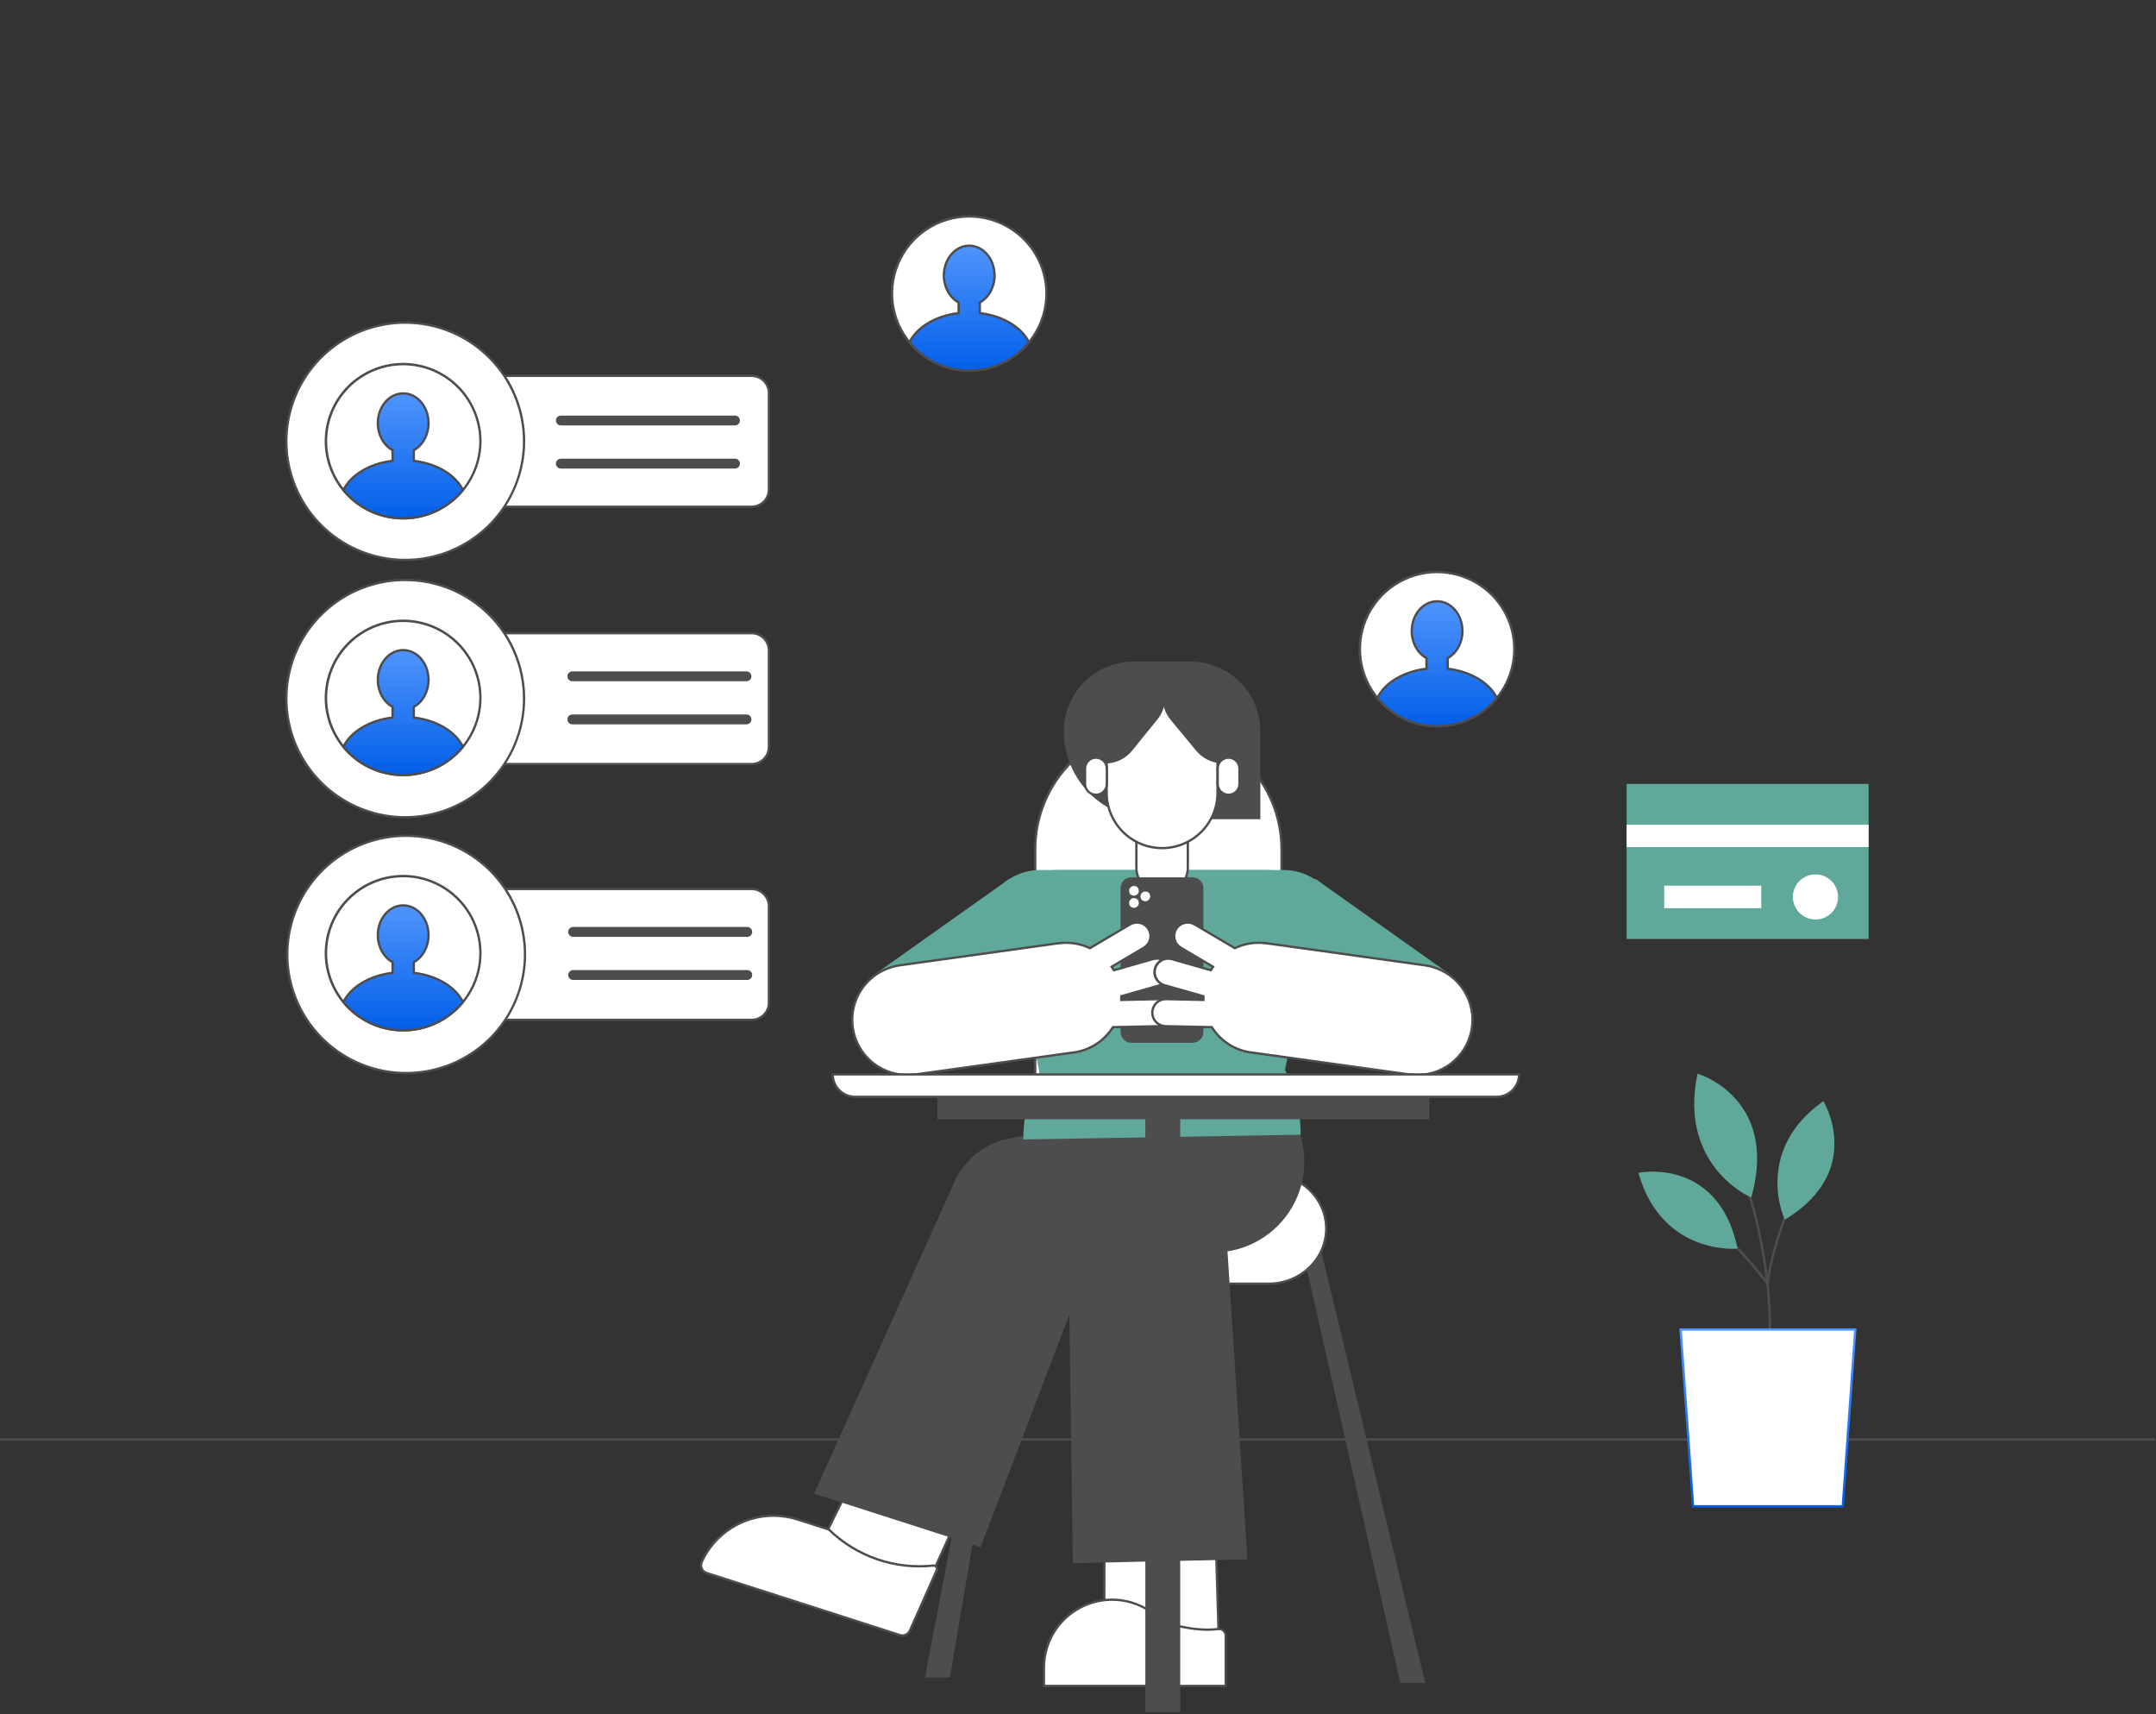 <svg width="463" height="368" viewBox="0 0 463 368" fill="none" xmlns="http://www.w3.org/2000/svg">
<rect x="0" y="0" width="463" height="368" fill="#333333" stroke="none"/>
<path d="M0 308.774H462.778V309.316H0V308.774Z" fill="#4D4D4F"/>
<path d="M90.478 80.695H161.421C162.403 80.695 163.344 81.085 164.039 81.778C164.733 82.47 165.123 83.41 165.123 84.39V105.096C165.123 106.076 164.733 107.016 164.039 107.709C163.344 108.402 162.403 108.791 161.421 108.791H90.478C89.496 108.791 88.554 108.402 87.86 107.709C87.165 107.016 86.775 106.076 86.775 105.096V84.39C86.775 83.41 87.165 82.47 87.86 81.778C88.554 81.085 89.496 80.695 90.478 80.695V80.695Z" fill="white"/>
<path d="M161.42 109.038H90.478C89.431 109.036 88.427 108.621 87.687 107.882C86.947 107.143 86.53 106.141 86.529 105.096V84.391C86.53 83.347 86.947 82.345 87.687 81.606C88.427 80.867 89.431 80.451 90.478 80.45H161.42C162.467 80.451 163.471 80.867 164.211 81.606C164.951 82.345 165.368 83.347 165.369 84.391V105.097C165.368 106.142 164.951 107.143 164.211 107.882C163.471 108.621 162.467 109.036 161.42 109.038ZM90.478 80.943C89.562 80.944 88.684 81.308 88.036 81.954C87.388 82.601 87.024 83.477 87.023 84.391V105.097C87.024 106.011 87.388 106.888 88.036 107.534C88.684 108.181 89.562 108.544 90.478 108.546H161.42C162.336 108.544 163.214 108.181 163.862 107.534C164.51 106.888 164.874 106.011 164.876 105.097V84.391C164.874 83.477 164.51 82.601 163.862 81.954C163.214 81.308 162.336 80.944 161.42 80.943H90.478Z" fill="#4D4D4F"/>
<path d="M120.446 89.224H157.838C158.12 89.224 158.39 89.335 158.589 89.534C158.788 89.733 158.9 90.002 158.9 90.283C158.9 90.564 158.788 90.834 158.589 91.032C158.39 91.231 158.12 91.343 157.838 91.343H120.446C120.164 91.343 119.894 91.231 119.695 91.032C119.496 90.834 119.384 90.564 119.384 90.283V90.283C119.384 90.002 119.496 89.733 119.695 89.534C119.894 89.335 120.164 89.224 120.446 89.224V89.224Z" fill="#4D4D4F"/>
<path d="M120.446 98.477H157.838C158.12 98.477 158.39 98.589 158.589 98.787C158.788 98.986 158.9 99.256 158.9 99.537C158.9 99.818 158.788 100.087 158.589 100.286C158.39 100.484 158.12 100.596 157.838 100.596H120.446C120.164 100.596 119.894 100.484 119.695 100.286C119.496 100.087 119.384 99.818 119.384 99.537V99.537C119.384 99.256 119.496 98.986 119.695 98.787C119.894 98.589 120.164 98.477 120.446 98.477V98.477Z" fill="#4D4D4F"/>
<path d="M90.478 135.944H161.421C162.403 135.944 163.344 136.334 164.039 137.027C164.733 137.719 165.123 138.659 165.123 139.639V160.345C165.123 161.325 164.733 162.265 164.039 162.958C163.344 163.651 162.403 164.04 161.421 164.04H90.478C89.496 164.04 88.554 163.651 87.86 162.958C87.165 162.265 86.775 161.325 86.775 160.345V139.639C86.775 138.659 87.165 137.719 87.86 137.027C88.554 136.334 89.496 135.944 90.478 135.944V135.944Z" fill="white"/>
<path d="M161.42 164.287H90.478C89.431 164.286 88.427 163.87 87.687 163.131C86.947 162.392 86.53 161.391 86.529 160.346V139.64C86.53 138.596 86.947 137.594 87.687 136.855C88.427 136.116 89.431 135.701 90.478 135.699H161.42C162.467 135.701 163.471 136.116 164.211 136.855C164.951 137.594 165.368 138.596 165.369 139.64V160.346C165.368 161.391 164.951 162.392 164.211 163.131C163.471 163.87 162.467 164.286 161.42 164.287ZM90.477 136.191C89.561 136.192 88.683 136.556 88.035 137.202C87.388 137.849 87.023 138.725 87.022 139.639V160.345C87.023 161.259 87.388 162.135 88.035 162.782C88.683 163.428 89.561 163.792 90.477 163.793H161.42C162.336 163.792 163.214 163.428 163.862 162.782C164.51 162.135 164.874 161.259 164.876 160.345V139.639C164.874 138.725 164.51 137.849 163.862 137.202C163.214 136.556 162.336 136.192 161.42 136.191H90.477Z" fill="#4D4D4F"/>
<path d="M122.914 144.143H160.307C160.588 144.143 160.858 144.254 161.057 144.453C161.256 144.652 161.368 144.921 161.368 145.202C161.368 145.483 161.256 145.753 161.057 145.951C160.858 146.15 160.588 146.262 160.307 146.262H122.914C122.633 146.262 122.363 146.15 122.163 145.951C121.964 145.753 121.853 145.483 121.853 145.202V145.202C121.853 144.921 121.964 144.652 122.163 144.453C122.363 144.254 122.633 144.143 122.914 144.143V144.143Z" fill="#4D4D4F"/>
<path d="M122.914 153.395H160.307C160.588 153.395 160.858 153.507 161.057 153.706C161.256 153.904 161.368 154.174 161.368 154.455C161.368 154.736 161.256 155.005 161.057 155.204C160.858 155.403 160.588 155.514 160.307 155.514H122.914C122.633 155.514 122.363 155.403 122.163 155.204C121.964 155.005 121.853 154.736 121.853 154.455V154.455C121.853 154.174 121.964 153.904 122.163 153.706C122.363 153.507 122.633 153.395 122.914 153.395V153.395Z" fill="#4D4D4F"/>
<path d="M90.478 190.864H161.421C162.403 190.864 163.344 191.254 164.039 191.946C164.733 192.639 165.123 193.579 165.123 194.559V215.265C165.123 216.245 164.733 217.185 164.039 217.878C163.344 218.571 162.403 218.96 161.421 218.96H90.478C89.496 218.96 88.554 218.571 87.86 217.878C87.165 217.185 86.775 216.245 86.775 215.265V194.559C86.775 193.579 87.165 192.639 87.86 191.946C88.554 191.254 89.496 190.864 90.478 190.864V190.864Z" fill="white"/>
<path d="M161.42 219.207H90.478C89.431 219.206 88.427 218.79 87.687 218.051C86.947 217.312 86.53 216.311 86.529 215.266V194.56C86.53 193.515 86.947 192.514 87.687 191.775C88.427 191.036 89.431 190.62 90.478 190.619H161.42C162.467 190.62 163.471 191.036 164.211 191.775C164.952 192.514 165.368 193.515 165.369 194.56V215.266C165.368 216.311 164.951 217.312 164.211 218.051C163.471 218.79 162.467 219.206 161.42 219.207ZM90.478 191.112C89.562 191.113 88.684 191.477 88.036 192.123C87.388 192.77 87.024 193.646 87.023 194.56V215.266C87.024 216.18 87.388 217.056 88.036 217.703C88.684 218.349 89.562 218.713 90.478 218.714H161.42C162.336 218.713 163.214 218.349 163.862 217.703C164.51 217.056 164.874 216.18 164.876 215.266V194.56C164.874 193.646 164.51 192.77 163.862 192.123C163.214 191.477 162.336 191.113 161.42 191.112H90.478Z" fill="#4D4D4F"/>
<path d="M123.081 199.021H160.473C160.755 199.021 161.025 199.133 161.224 199.331C161.423 199.53 161.535 199.8 161.535 200.08C161.535 200.361 161.423 200.631 161.224 200.83C161.025 201.028 160.755 201.14 160.473 201.14H123.081C122.799 201.14 122.529 201.028 122.33 200.83C122.131 200.631 122.019 200.361 122.019 200.08V200.08C122.019 199.8 122.131 199.53 122.33 199.331C122.529 199.133 122.799 199.021 123.081 199.021V199.021Z" fill="#4D4D4F"/>
<path d="M123.08 208.274H160.473C160.754 208.274 161.024 208.386 161.224 208.584C161.423 208.783 161.534 209.052 161.534 209.333C161.534 209.614 161.423 209.884 161.224 210.083C161.024 210.281 160.754 210.393 160.473 210.393H123.08C122.799 210.393 122.529 210.281 122.33 210.083C122.131 209.884 122.019 209.614 122.019 209.333V209.333C122.019 209.052 122.131 208.783 122.33 208.584C122.529 208.386 122.799 208.274 123.08 208.274V208.274Z" fill="#4D4D4F"/>
<path d="M87.017 120.218C101.114 120.218 112.541 108.813 112.541 94.744C112.541 80.675 101.114 69.27 87.017 69.27C72.92 69.27 61.492 80.675 61.492 94.744C61.492 108.813 72.92 120.218 87.017 120.218Z" fill="white"/>
<path d="M87.017 120.464C81.92 120.464 76.938 118.955 72.7 116.129C68.462 113.303 65.159 109.286 63.208 104.587C61.258 99.887 60.747 94.716 61.741 89.726C62.736 84.737 65.19 80.154 68.794 76.557C72.398 72.96 76.99 70.511 81.99 69.518C86.989 68.526 92.17 69.035 96.879 70.982C101.588 72.928 105.613 76.225 108.445 80.454C111.277 84.684 112.789 89.657 112.789 94.744C112.781 101.563 110.063 108.1 105.232 112.922C100.401 117.744 93.85 120.456 87.017 120.464ZM87.017 69.516C82.018 69.516 77.131 70.996 72.974 73.768C68.817 76.54 65.577 80.48 63.663 85.09C61.75 89.699 61.25 94.772 62.225 99.665C63.2 104.559 65.608 109.054 69.143 112.582C72.678 116.111 77.182 118.513 82.086 119.487C86.989 120.46 92.072 119.961 96.691 118.051C101.309 116.142 105.257 112.908 108.035 108.759C110.812 104.611 112.295 99.733 112.295 94.744C112.287 88.055 109.622 81.643 104.883 76.913C100.144 72.184 93.719 69.524 87.017 69.516Z" fill="#4D4D4F"/>
<path d="M87.217 179.439C92.265 179.439 97.2 180.933 101.397 183.732C105.595 186.531 108.866 190.509 110.798 195.164C112.73 199.819 113.236 204.941 112.251 209.882C111.266 214.824 108.835 219.363 105.265 222.925C101.696 226.488 97.147 228.914 92.196 229.897C87.245 230.88 82.113 230.376 77.449 228.448C72.785 226.519 68.798 223.254 65.994 219.065C63.189 214.876 61.692 209.951 61.692 204.913C61.692 198.157 64.381 191.677 69.168 186.9C73.955 182.123 80.447 179.439 87.217 179.439V179.439Z" fill="white"/>
<path d="M87.216 230.633C82.119 230.633 77.137 229.124 72.899 226.298C68.661 223.472 65.358 219.455 63.407 214.755C61.457 210.055 60.946 204.884 61.941 199.895C62.935 194.905 65.39 190.323 68.994 186.726C72.598 183.129 77.19 180.679 82.189 179.687C87.188 178.694 92.37 179.204 97.079 181.15C101.788 183.097 105.813 186.394 108.645 190.623C111.477 194.853 112.988 199.826 112.988 204.913C112.98 211.732 110.262 218.269 105.431 223.091C100.6 227.913 94.049 230.625 87.216 230.633ZM87.216 179.685C82.217 179.685 77.33 181.165 73.173 183.937C69.016 186.709 65.776 190.649 63.863 195.259C61.95 199.869 61.45 204.941 62.425 209.835C63.401 214.728 65.808 219.223 69.343 222.751C72.878 226.279 77.382 228.682 82.286 229.655C87.189 230.629 92.272 230.129 96.891 228.22C101.51 226.31 105.457 223.077 108.235 218.928C111.012 214.78 112.495 209.902 112.495 204.913C112.487 198.224 109.822 191.811 105.083 187.082C100.344 182.352 93.918 179.692 87.216 179.685Z" fill="#4D4D4F"/>
<path d="M87.018 124.519C92.067 124.519 97.002 126.013 101.199 128.812C105.397 131.611 108.668 135.589 110.6 140.244C112.532 144.899 113.037 150.021 112.053 154.962C111.068 159.904 108.637 164.443 105.067 168.005C101.497 171.568 96.949 173.994 91.998 174.977C87.047 175.96 81.915 175.455 77.251 173.527C72.587 171.599 68.6 168.334 65.795 164.145C62.991 159.956 61.494 155.031 61.494 149.993C61.494 143.236 64.183 136.757 68.97 131.98C73.757 127.202 80.249 124.519 87.018 124.519V124.519Z" fill="white"/>
<path d="M87.019 175.712C81.922 175.712 76.939 174.204 72.701 171.378C68.463 168.552 65.16 164.535 63.209 159.835C61.259 155.135 60.748 149.964 61.743 144.975C62.737 139.986 65.192 135.403 68.796 131.806C72.4 128.209 76.992 125.759 81.991 124.767C86.99 123.774 92.172 124.284 96.881 126.23C101.59 128.177 105.615 131.474 108.447 135.703C111.278 139.933 112.79 144.906 112.79 149.993C112.782 156.811 110.064 163.349 105.233 168.171C100.402 172.992 93.851 175.705 87.019 175.712ZM87.019 124.765C82.019 124.765 77.132 126.244 72.975 129.016C68.819 131.788 65.579 135.728 63.665 140.338C61.752 144.948 61.252 150.02 62.227 154.914C63.202 159.807 65.61 164.302 69.145 167.83C72.68 171.359 77.184 173.761 82.087 174.735C86.991 175.708 92.073 175.209 96.692 173.299C101.311 171.39 105.259 168.157 108.036 164.008C110.814 159.859 112.296 154.982 112.296 149.993C112.289 143.304 109.623 136.892 104.884 132.162C100.145 127.433 93.721 124.773 87.019 124.765Z" fill="#4D4D4F"/>
<path d="M325.2 139.373C325.199 142.647 324.225 145.846 322.403 148.567C320.58 151.288 317.99 153.409 314.959 154.661C311.929 155.912 308.595 156.239 305.378 155.6C302.162 154.961 299.207 153.385 296.888 151.07C294.57 148.755 292.991 145.806 292.351 142.596C291.712 139.385 292.041 136.058 293.296 133.034C294.551 130.01 296.677 127.425 299.404 125.607C302.131 123.789 305.337 122.818 308.617 122.818C310.798 122.806 312.96 123.227 314.977 124.055C316.995 124.883 318.828 126.102 320.37 127.642C321.912 129.181 323.133 131.011 323.962 133.025C324.791 135.038 325.212 137.196 325.2 139.373Z" fill="white"/>
<path d="M308.617 156.17C304.791 156.174 301.078 154.877 298.089 152.494C295.099 150.112 293.012 146.784 292.17 143.06C291.328 139.336 291.781 135.436 293.455 132.003C295.128 128.57 297.923 125.808 301.38 124.171C304.836 122.534 308.747 122.12 312.471 122.997C316.194 123.874 319.507 125.989 321.866 128.996C324.224 132.002 325.487 135.72 325.446 139.538C325.405 143.356 324.063 147.046 321.641 150.001C320.066 151.931 318.079 153.486 315.826 154.553C313.573 155.62 311.11 156.173 308.617 156.17ZM308.617 123.064C305.387 123.065 302.229 124.021 299.544 125.812C296.858 127.604 294.766 130.149 293.53 133.127C292.294 136.105 291.97 139.382 292.6 142.544C293.23 145.706 294.785 148.61 297.068 150.89C299.352 153.169 302.261 154.722 305.429 155.352C308.597 155.982 311.88 155.66 314.865 154.427C317.849 153.195 320.401 151.107 322.196 148.427C323.992 145.748 324.951 142.597 324.953 139.374C324.948 135.051 323.226 130.906 320.164 127.848C317.101 124.791 312.948 123.07 308.617 123.065V123.064Z" fill="#4D4D4F"/>
<path d="M321.452 149.845C319.897 151.745 317.939 153.275 315.719 154.326C313.499 155.378 311.073 155.923 308.616 155.924C306.159 155.924 303.732 155.38 301.512 154.329C299.291 153.279 297.333 151.749 295.778 149.85C297.38 146.606 301.407 144.161 306.337 143.577V141.29C304.467 140.274 303.168 138.061 303.168 135.488C303.168 131.957 305.607 129.097 308.617 129.097C311.621 129.097 314.061 131.957 314.061 135.488C314.061 138.061 312.762 140.276 310.898 141.29V143.577C315.823 144.161 319.849 146.606 321.452 149.845Z" fill="url(#paint0_linear_397_2789)"/>
<path d="M308.617 156.17C306.123 156.174 303.659 155.622 301.405 154.556C299.151 153.49 297.163 151.936 295.587 150.006L295.486 149.883L295.557 149.741C297.194 146.426 301.218 143.993 306.09 143.359V141.434C304.161 140.317 302.922 138.001 302.922 135.488C302.922 131.828 305.477 128.85 308.618 128.85C311.759 128.85 314.308 131.828 314.308 135.488C314.308 138 313.071 140.315 311.144 141.434V143.359C316.013 143.993 320.035 146.424 321.673 149.736L321.744 149.878L321.644 150.001C320.07 151.933 318.083 153.489 315.83 154.556C313.576 155.623 311.112 156.175 308.617 156.17ZM296.071 149.817C297.604 151.652 299.522 153.128 301.69 154.141C303.857 155.154 306.222 155.678 308.615 155.678C311.009 155.677 313.373 155.152 315.541 154.138C317.708 153.125 319.626 151.648 321.158 149.813C319.523 146.672 315.599 144.382 310.868 143.821L310.65 143.796V141.144L310.779 141.074C312.623 140.07 313.814 137.878 313.814 135.488C313.814 132.1 311.483 129.343 308.617 129.343C305.751 129.343 303.415 132.1 303.415 135.488C303.415 137.879 304.608 140.072 306.454 141.074L306.583 141.144V143.796L306.366 143.821C301.631 144.382 297.705 146.673 296.071 149.817Z" fill="#4D4D4F"/>
<path d="M224.725 63.022C224.724 66.295 223.751 69.494 221.928 72.216C220.105 74.937 217.515 77.057 214.485 78.309C211.454 79.561 208.12 79.888 204.903 79.249C201.687 78.61 198.733 77.033 196.414 74.718C194.095 72.403 192.516 69.454 191.877 66.244C191.237 63.034 191.566 59.706 192.821 56.682C194.077 53.658 196.202 51.074 198.929 49.255C201.656 47.437 204.862 46.466 208.142 46.466C210.323 46.455 212.485 46.875 214.503 47.703C216.52 48.531 218.353 49.75 219.896 51.29C221.438 52.83 222.659 54.659 223.488 56.673C224.317 58.687 224.738 60.845 224.725 63.022Z" fill="white"/>
<path d="M208.142 79.819C204.316 79.822 200.603 78.525 197.614 76.143C194.625 73.76 192.538 70.433 191.695 66.708C190.853 62.984 191.306 59.084 192.98 55.651C194.654 52.218 197.449 49.456 200.905 47.819C204.361 46.182 208.273 45.768 211.996 46.645C215.719 47.522 219.033 49.637 221.391 52.644C223.749 55.65 225.012 59.368 224.971 63.186C224.931 67.004 223.589 70.694 221.167 73.65C219.592 75.579 217.605 77.134 215.352 78.201C213.099 79.268 210.636 79.821 208.142 79.819ZM208.142 46.713C204.912 46.713 201.755 47.669 199.069 49.461C196.384 51.252 194.291 53.797 193.055 56.776C191.819 59.754 191.495 63.031 192.125 66.192C192.755 69.354 194.31 72.258 196.594 74.538C198.877 76.818 201.787 78.37 204.954 79C208.122 79.63 211.406 79.308 214.39 78.076C217.375 76.843 219.926 74.755 221.722 72.076C223.517 69.396 224.476 66.246 224.478 63.022C224.474 58.699 222.752 54.554 219.689 51.496C216.627 48.439 212.474 46.718 208.142 46.713V46.713Z" fill="#4D4D4F"/>
<path d="M220.976 73.494C219.421 75.393 217.463 76.924 215.243 77.975C213.023 79.026 210.597 79.572 208.14 79.573C205.683 79.573 203.256 79.028 201.036 77.978C198.816 76.927 196.857 75.397 195.302 73.499C196.904 70.254 200.931 67.809 205.861 67.225V64.939C203.991 63.923 202.692 61.71 202.692 59.137C202.692 55.606 205.132 52.745 208.141 52.745C211.146 52.745 213.585 55.606 213.585 59.137C213.585 61.71 212.286 63.924 210.422 64.939V67.225C215.347 67.809 219.373 70.254 220.976 73.494Z" fill="url(#paint1_linear_397_2789)"/>
<path d="M208.141 79.819C205.647 79.823 203.183 79.271 200.929 78.205C198.675 77.139 196.687 75.584 195.111 73.655L195.01 73.532L195.081 73.389C196.718 70.075 200.742 67.641 205.615 67.008V65.083C203.685 63.965 202.446 61.65 202.446 59.137C202.446 55.477 205.001 52.499 208.142 52.499C211.283 52.499 213.832 55.477 213.832 59.137C213.832 61.649 212.595 63.964 210.668 65.083V67.008C215.537 67.641 219.559 70.073 221.197 73.384L221.268 73.527L221.168 73.65C219.594 75.581 217.607 77.138 215.354 78.205C213.1 79.272 210.636 79.824 208.141 79.819ZM195.595 73.466C197.128 75.301 199.046 76.777 201.214 77.789C203.381 78.802 205.746 79.327 208.139 79.327C210.533 79.326 212.897 78.8 215.065 77.787C217.232 76.773 219.15 75.297 220.682 73.461C219.047 70.321 215.124 68.031 210.392 67.47L210.175 67.444V64.793L210.303 64.723C212.147 63.719 213.338 61.527 213.338 59.137C213.338 55.748 211.007 52.992 208.141 52.992C205.275 52.992 202.939 55.748 202.939 59.137C202.939 61.528 204.132 63.72 205.978 64.722L206.107 64.793V67.444L205.89 67.47C201.155 68.031 197.229 70.322 195.595 73.466Z" fill="#4D4D4F"/>
<path d="M103.169 94.736C103.168 98.01 102.195 101.209 100.372 103.93C98.549 106.651 95.959 108.772 92.928 110.024C89.898 111.275 86.564 111.603 83.347 110.963C80.131 110.324 77.176 108.748 74.858 106.433C72.539 104.118 70.96 101.169 70.32 97.959C69.681 94.748 70.01 91.421 71.265 88.397C72.52 85.373 74.646 82.788 77.373 80.97C80.1 79.152 83.306 78.181 86.586 78.181C88.767 78.169 90.929 78.59 92.947 79.418C94.964 80.246 96.797 81.465 98.339 83.005C99.882 84.544 101.102 86.374 101.932 88.388C102.761 90.401 103.181 92.559 103.169 94.736Z" fill="white"/>
<path d="M86.586 111.533C82.76 111.536 79.047 110.24 76.058 107.857C73.069 105.474 70.981 102.147 70.139 98.423C69.297 94.698 69.75 90.799 71.424 87.365C73.098 83.932 75.893 81.17 79.349 79.533C82.805 77.896 86.716 77.482 90.44 78.359C94.163 79.236 97.477 81.352 99.835 84.358C102.193 87.365 103.456 91.082 103.415 94.9C103.374 98.718 102.033 102.408 99.611 105.364C98.035 107.293 96.049 108.848 93.796 109.915C91.542 110.983 89.08 111.535 86.586 111.533ZM86.586 78.427C83.356 78.428 80.198 79.384 77.513 81.175C74.828 82.966 72.735 85.512 71.499 88.49C70.263 91.468 69.939 94.745 70.569 97.907C71.199 101.068 72.754 103.973 75.037 106.252C77.321 108.532 80.23 110.085 83.398 110.714C86.566 111.344 89.849 111.022 92.834 109.79C95.818 108.557 98.37 106.469 100.165 103.79C101.961 101.11 102.92 97.96 102.922 94.736C102.918 90.413 101.195 86.268 98.133 83.211C95.07 80.153 90.918 78.433 86.586 78.427V78.427Z" fill="#4D4D4F"/>
<path d="M99.419 105.208C97.865 107.108 95.907 108.638 93.687 109.689C91.467 110.741 89.041 111.286 86.584 111.287C84.126 111.287 81.7 110.743 79.48 109.692C77.259 108.642 75.301 107.112 73.746 105.213C75.348 101.969 79.374 99.524 84.305 98.94V96.653C82.435 95.637 81.136 93.424 81.136 90.851C81.136 87.32 83.575 84.46 86.585 84.46C89.589 84.46 92.029 87.32 92.029 90.851C92.029 93.424 90.73 95.639 88.865 96.653V98.94C93.791 99.524 97.817 101.969 99.419 105.208Z" fill="url(#paint2_linear_397_2789)"/>
<path d="M86.585 111.533C84.091 111.537 81.627 110.985 79.373 109.919C77.119 108.853 75.131 107.299 73.555 105.369L73.454 105.246L73.524 105.104C75.162 101.789 79.186 99.356 84.058 98.722V96.797C82.129 95.68 80.89 93.364 80.89 90.851C80.89 87.191 83.445 84.213 86.586 84.213C89.727 84.213 92.276 87.191 92.276 90.851C92.276 93.363 91.039 95.678 89.112 96.797V98.722C93.981 99.356 98.003 101.787 99.641 105.099L99.712 105.241L99.611 105.364C98.037 107.296 96.051 108.852 93.797 109.919C91.544 110.987 89.08 111.538 86.585 111.533ZM74.039 105.18C75.572 107.015 77.49 108.491 79.657 109.504C81.825 110.517 84.19 111.041 86.583 111.041C88.977 111.04 91.341 110.515 93.508 109.501C95.676 108.488 97.594 107.011 99.126 105.176C97.491 102.035 93.567 99.746 88.836 99.184L88.618 99.159V96.507L88.747 96.437C90.59 95.433 91.782 93.241 91.782 90.851C91.782 87.463 89.451 84.706 86.585 84.706C83.719 84.706 81.383 87.463 81.383 90.851C81.383 93.242 82.576 95.435 84.422 96.437L84.551 96.507V99.159L84.333 99.184C79.599 99.746 75.673 102.036 74.039 105.18Z" fill="#4D4D4F"/>
<path d="M103.169 149.851C103.168 153.124 102.195 156.324 100.372 159.045C98.549 161.766 95.959 163.886 92.928 165.138C89.898 166.39 86.564 166.717 83.347 166.078C80.131 165.439 77.176 163.862 74.858 161.547C72.539 159.233 70.96 156.284 70.32 153.073C69.681 149.863 70.01 146.535 71.265 143.512C72.52 140.488 74.646 137.903 77.373 136.085C80.1 134.266 83.306 133.296 86.586 133.296C88.767 133.284 90.929 133.705 92.947 134.533C94.964 135.361 96.797 136.58 98.339 138.119C99.882 139.659 101.102 141.489 101.932 143.503C102.761 145.516 103.181 147.674 103.169 149.851Z" fill="white"/>
<path d="M86.586 166.648C82.76 166.651 79.047 165.355 76.058 162.972C73.069 160.589 70.981 157.262 70.139 153.538C69.297 149.813 69.75 145.914 71.424 142.481C73.098 139.047 75.893 136.285 79.349 134.648C82.805 133.011 86.716 132.597 90.44 133.474C94.163 134.351 97.477 136.467 99.835 139.473C102.193 142.48 103.456 146.198 103.415 150.015C103.374 153.833 102.033 157.523 99.611 160.479C98.035 162.408 96.049 163.963 93.796 165.03C91.542 166.097 89.08 166.65 86.586 166.648ZM86.586 133.542C83.356 133.543 80.198 134.499 77.513 136.29C74.828 138.081 72.735 140.627 71.499 143.605C70.263 146.583 69.939 149.86 70.569 153.022C71.199 156.183 72.754 159.088 75.037 161.367C77.321 163.647 80.23 165.2 83.398 165.829C86.566 166.459 89.849 166.137 92.834 164.905C95.818 163.672 98.37 161.584 100.165 158.905C101.961 156.225 102.92 153.075 102.922 149.851C102.918 145.528 101.195 141.383 98.133 138.326C95.07 135.268 90.918 133.548 86.586 133.542V133.542Z" fill="#4D4D4F"/>
<path d="M99.419 160.323C97.865 162.222 95.907 163.753 93.687 164.804C91.467 165.856 89.041 166.401 86.584 166.402C84.126 166.402 81.7 165.858 79.48 164.807C77.259 163.757 75.301 162.227 73.746 160.328C75.348 157.083 79.374 154.638 84.305 154.054V151.768C82.435 150.752 81.136 148.539 81.136 145.966C81.136 142.435 83.575 139.574 86.585 139.574C89.589 139.574 92.029 142.435 92.029 145.966C92.029 148.539 90.73 150.753 88.865 151.768V154.054C93.791 154.638 97.817 157.084 99.419 160.323Z" fill="url(#paint3_linear_397_2789)"/>
<path d="M86.585 166.648C84.091 166.652 81.627 166.1 79.373 165.034C77.119 163.968 75.131 162.413 73.555 160.484L73.454 160.361L73.524 160.219C75.162 156.904 79.186 154.47 84.058 153.837V151.912C82.129 150.794 80.89 148.479 80.89 145.966C80.89 142.306 83.445 139.328 86.586 139.328C89.727 139.328 92.276 142.306 92.276 145.966C92.276 148.478 91.039 150.793 89.112 151.912V153.837C93.981 154.47 98.003 156.902 99.641 160.213L99.712 160.356L99.611 160.479C98.037 162.41 96.051 163.967 93.797 165.034C91.544 166.101 89.08 166.653 86.585 166.648ZM74.039 160.295C75.572 162.13 77.49 163.606 79.657 164.619C81.825 165.631 84.19 166.156 86.583 166.156C88.977 166.155 91.341 165.63 93.508 164.616C95.676 163.602 97.594 162.126 99.126 160.29C97.491 157.15 93.567 154.86 88.836 154.299L88.618 154.273V151.622L88.747 151.552C90.59 150.548 91.782 148.356 91.782 145.966C91.782 142.578 89.451 139.821 86.585 139.821C83.719 139.821 81.383 142.578 81.383 145.966C81.383 148.357 82.576 150.549 84.422 151.552L84.551 151.622V154.273L84.333 154.299C79.599 154.86 75.673 157.151 74.039 160.295Z" fill="#4D4D4F"/>
<path d="M103.169 204.658C103.168 207.931 102.195 211.131 100.372 213.852C98.549 216.573 95.959 218.694 92.928 219.945C89.898 221.197 86.564 221.524 83.347 220.885C80.131 220.246 77.176 218.669 74.858 216.355C72.539 214.04 70.96 211.091 70.32 207.88C69.681 204.67 70.01 201.343 71.265 198.319C72.52 195.295 74.646 192.71 77.373 190.892C80.1 189.073 83.306 188.103 86.586 188.103C88.767 188.091 90.929 188.512 92.947 189.34C94.964 190.168 96.797 191.387 98.339 192.927C99.882 194.466 101.102 196.296 101.932 198.31C102.761 200.323 103.181 202.481 103.169 204.658Z" fill="white"/>
<path d="M86.586 221.455C82.76 221.458 79.047 220.162 76.058 217.779C73.069 215.396 70.981 212.069 70.139 208.345C69.297 204.62 69.75 200.721 71.424 197.288C73.098 193.854 75.893 191.092 79.349 189.455C82.805 187.818 86.716 187.404 90.44 188.281C94.163 189.158 97.477 191.274 99.835 194.28C102.193 197.287 103.456 201.005 103.415 204.822C103.374 208.64 102.033 212.331 99.611 215.286C98.035 217.216 96.049 218.77 93.796 219.838C91.542 220.905 89.08 221.457 86.586 221.455ZM86.586 188.349C83.356 188.35 80.198 189.306 77.513 191.097C74.828 192.888 72.735 195.434 71.499 198.412C70.263 201.39 69.939 204.667 70.569 207.829C71.199 210.99 72.754 213.895 75.037 216.174C77.321 218.454 80.23 220.007 83.398 220.637C86.566 221.266 89.849 220.945 92.834 219.712C95.818 218.479 98.37 216.391 100.165 213.712C101.961 211.033 102.92 207.882 102.922 204.658C102.918 200.335 101.195 196.19 98.133 193.133C95.07 190.075 90.918 188.355 86.586 188.349V188.349Z" fill="#4D4D4F"/>
<path d="M99.419 215.13C97.865 217.029 95.907 218.56 93.687 219.611C91.467 220.663 89.041 221.208 86.584 221.209C84.126 221.209 81.7 220.665 79.48 219.614C77.259 218.564 75.301 217.034 73.746 215.135C75.348 211.891 79.374 209.446 84.305 208.861V206.575C82.435 205.559 81.136 203.346 81.136 200.773C81.136 197.242 83.575 194.382 86.585 194.382C89.589 194.382 92.029 197.242 92.029 200.773C92.029 203.346 90.73 205.56 88.865 206.575V208.861C93.791 209.446 97.817 211.891 99.419 215.13Z" fill="url(#paint4_linear_397_2789)"/>
<path d="M86.585 221.455C84.091 221.459 81.627 220.907 79.373 219.841C77.119 218.775 75.131 217.22 73.555 215.291L73.454 215.168L73.524 215.026C75.162 211.711 79.186 209.278 84.058 208.644V206.719C82.129 205.602 80.89 203.286 80.89 200.773C80.89 197.113 83.445 194.135 86.586 194.135C89.727 194.135 92.276 197.113 92.276 200.773C92.276 203.285 91.039 205.6 89.112 206.719V208.644C93.981 209.278 98.003 211.709 99.641 215.021L99.712 215.163L99.611 215.286C98.037 217.217 96.051 218.774 93.797 219.841C91.544 220.908 89.08 221.46 86.585 221.455ZM74.039 215.102C75.572 216.937 77.49 218.413 79.657 219.426C81.825 220.438 84.19 220.963 86.583 220.963C88.977 220.962 91.341 220.437 93.508 219.423C95.676 218.41 97.594 216.933 99.126 215.098C97.491 211.957 93.567 209.667 88.836 209.106L88.618 209.08V206.429L88.747 206.359C90.59 205.355 91.782 203.163 91.782 200.773C91.782 197.385 89.451 194.628 86.585 194.628C83.719 194.628 81.383 197.385 81.383 200.773C81.383 203.164 82.576 205.357 84.422 206.359L84.551 206.429V209.08L84.333 209.106C79.599 209.667 75.673 211.958 74.039 215.102Z" fill="#4D4D4F"/>
<path d="M379.31 297.398L378.798 297.279C378.812 297.218 380.248 290.889 379.692 280.54C379.181 270.99 376.821 255.962 368.489 238.61L368.964 238.383C377.338 255.824 379.707 270.933 380.219 280.535C380.774 290.953 379.325 297.335 379.31 297.398Z" fill="#4D4D4F"/>
<path d="M379.827 276.337L379.405 275.773C379.314 275.652 370.272 263.647 362.27 259.228L362.525 258.769C366.765 261.109 371.244 265.525 374.256 268.817C376.709 271.498 378.613 273.89 379.414 274.921C380.369 266.032 387.769 249.416 387.845 249.245L388.325 249.461C388.247 249.635 380.498 267.035 379.878 275.636L379.827 276.337Z" fill="#4D4D4F"/>
<path d="M375.905 256.721C375.905 256.721 360.769 250.045 364.749 230.848C364.749 230.848 381.637 236.125 375.905 256.721Z" fill="#60A899"/>
<path d="M376.077 257.084L375.799 256.961C375.642 256.892 371.919 255.219 368.63 251.148C365.597 247.391 362.415 240.811 364.492 230.795L364.551 230.511L364.829 230.598C367.84 231.688 370.535 233.505 372.673 235.886C378.547 242.411 377.811 250.856 376.159 256.793L376.077 257.084ZM364.947 231.196C363.034 240.846 366.107 247.188 369.04 250.819C370.873 253.095 373.151 254.976 375.735 256.347C377.938 248.157 376.752 241.215 372.296 236.254C370.27 234.024 367.754 232.293 364.947 231.196H364.947Z" fill="#60A899"/>
<path d="M383.407 261.48C383.407 261.48 376.96 247.135 391.489 236.8C391.489 236.8 400.012 251.342 383.407 261.48Z" fill="#60A899"/>
<path d="M383.289 261.859L383.167 261.587C382.083 258.86 381.595 255.934 381.737 253.004C381.926 248.495 383.745 241.987 391.336 236.586L391.571 236.419L391.716 236.665C393.137 239.337 393.899 242.309 393.938 245.333C394.03 253.561 388.336 258.776 383.543 261.702L383.289 261.859ZM391.4 237.187C384.194 242.421 382.45 248.667 382.264 253.004C382.149 255.757 382.58 258.507 383.533 261.093C390.152 256.967 393.476 251.677 393.413 245.362C393.36 242.522 392.672 239.729 391.4 237.187Z" fill="#60A899"/>
<path d="M372.816 267.83C372.816 267.83 357.117 269.125 352.184 252.013C352.184 252.013 368.76 248.829 372.816 267.83Z" fill="#60A899"/>
<path d="M372.029 268.117C369.363 268.092 366.726 267.571 364.252 266.582C360.054 264.904 354.509 261.027 351.931 252.085L351.851 251.808L352.134 251.754C355.131 251.305 358.192 251.577 361.063 252.546C365.371 254.009 370.952 257.838 373.073 267.774L373.135 268.066L372.837 268.09C372.796 268.095 372.509 268.117 372.029 268.117ZM352.52 252.226C355.073 260.761 360.403 264.478 364.448 266.095C367.005 267.114 369.739 267.62 372.493 267.583C370.814 260.076 366.808 255.051 360.894 253.044C358.198 252.154 355.338 251.874 352.52 252.226H352.52Z" fill="#60A899"/>
<path d="M395.737 323.399H363.587L360.907 285.438H398.417L395.737 323.399Z" fill="white"/>
<path d="M395.967 323.645H363.357L363.341 323.416L360.642 285.192H398.682L395.967 323.645ZM363.817 323.152H395.507L398.152 285.684H361.172L363.817 323.152Z" fill="url(#paint5_linear_397_2789)"/>
<path d="M349.315 168.314H401.285V201.605H349.315V168.314Z" fill="#60A899"/>
<path d="M349.315 177.074H401.285V181.862H349.315V177.074Z" fill="white"/>
<path d="M357.391 190.157H378.226V194.986H357.391V190.157Z" fill="white"/>
<path d="M389.872 187.724C390.832 187.724 391.771 188.008 392.57 188.541C393.369 189.074 393.992 189.831 394.359 190.717C394.727 191.602 394.823 192.577 394.636 193.518C394.448 194.458 393.986 195.322 393.306 196C392.627 196.678 391.762 197.139 390.819 197.326C389.877 197.513 388.9 197.417 388.013 197.05C387.125 196.684 386.367 196.062 385.833 195.265C385.299 194.468 385.014 193.531 385.014 192.572C385.014 191.286 385.526 190.053 386.437 189.144C387.348 188.235 388.583 187.724 389.872 187.724V187.724Z" fill="white"/>
<path d="M248.759 155.839C255.774 155.839 262.501 158.62 267.461 163.571C272.422 168.521 275.208 175.235 275.208 182.236V260.064H222.31V182.236C222.31 175.235 225.096 168.521 230.056 163.571C235.017 158.62 241.744 155.839 248.759 155.839V155.839Z" fill="white"/>
<path d="M275.455 260.31H222.062V182.237C222.062 175.17 224.875 168.393 229.882 163.397C234.888 158.4 241.678 155.593 248.759 155.593C255.839 155.593 262.629 158.4 267.636 163.397C272.642 168.393 275.455 175.17 275.455 182.237V260.31ZM222.556 259.818H274.962V182.237C274.938 175.317 272.167 168.688 267.255 163.803C262.344 158.918 255.693 156.176 248.759 156.176C241.825 156.176 235.174 158.918 230.263 163.803C225.351 168.688 222.58 175.317 222.556 182.237V259.818Z" fill="#4D4D4F"/>
<path d="M280.385 271.315L300.712 361.318H306.077L281.889 261.02C281.889 261.02 279.922 268.893 280.385 271.315Z" fill="#4D4D4F"/>
<path d="M224.296 266.183C223.098 266.183 221.938 266.6 221.015 267.362C220.092 268.125 219.465 269.185 219.241 270.359L203.996 360.155H198.631L217.737 260.064C217.737 260.064 227.056 266.183 224.296 266.183Z" fill="#4D4D4F"/>
<path d="M272.47 275.606H225.709C218.902 275.606 213.383 270.318 213.383 263.794C213.383 257.271 218.902 251.982 225.709 251.982H272.47C279.277 251.982 284.797 257.271 284.797 263.794C284.797 270.318 279.278 275.606 272.47 275.606Z" fill="white"/>
<path d="M272.47 275.852H225.709C218.776 275.852 213.136 270.443 213.136 263.794C213.136 257.145 218.776 251.736 225.709 251.736H272.47C279.403 251.736 285.043 257.146 285.043 263.794C285.043 270.443 279.403 275.852 272.47 275.852ZM225.709 252.229C219.049 252.229 213.63 257.417 213.63 263.794C213.63 270.172 219.049 275.36 225.709 275.36H272.47C279.131 275.36 284.549 270.171 284.549 263.794C284.549 257.417 279.131 252.229 272.47 252.229H225.709Z" fill="#4D4D4F"/>
<path d="M237.198 322.532L237.111 356.429L261.96 359.326L260.836 322.206C260.75 319.377 259.648 316.673 257.73 314.587C255.813 312.502 253.208 311.173 250.391 310.845C248.737 310.652 247.06 310.81 245.471 311.309C243.883 311.808 242.417 312.636 241.172 313.74C239.926 314.843 238.928 316.197 238.244 317.712C237.559 319.228 237.203 320.87 237.198 322.532Z" fill="white"/>
<path d="M262.215 359.604L236.864 356.648L236.952 322.532H237.198H236.952C236.96 319.372 238.212 316.341 240.438 314.094C242.665 311.847 245.687 310.563 248.853 310.519C252.019 310.476 255.075 311.676 257.363 313.86C259.651 316.045 260.987 319.04 261.083 322.199L262.215 359.604ZM237.358 356.21L261.704 359.048L260.589 322.214C260.5 319.182 259.221 316.307 257.026 314.209C254.831 312.111 251.898 310.958 248.859 311C245.821 311.042 242.92 312.275 240.785 314.433C238.649 316.591 237.45 319.5 237.445 322.533L237.358 356.21Z" fill="#4D4D4F"/>
<path d="M249.536 348.11C248.169 346.638 246.511 345.463 244.667 344.661C242.823 343.858 240.832 343.445 238.821 343.447C236.899 343.447 234.996 343.825 233.221 344.559C231.445 345.293 229.832 346.369 228.473 347.725C227.114 349.081 226.036 350.691 225.301 352.463C224.566 354.235 224.187 356.134 224.187 358.052V361.969H263.221V351.167C263.222 350.963 263.179 350.76 263.095 350.574C263.01 350.388 262.887 350.222 262.734 350.087C262.58 349.952 262.399 349.852 262.203 349.792C262.007 349.733 261.801 349.716 261.598 349.743C256.081 350.494 249.536 348.11 249.536 348.11Z" fill="white"/>
<path d="M263.467 362.215H223.939V358.053C223.938 355.075 224.835 352.166 226.512 349.703C228.19 347.24 230.57 345.338 233.345 344.243C236.119 343.148 239.16 342.91 242.072 343.562C244.983 344.214 247.631 345.724 249.671 347.897C250.292 348.114 256.425 350.2 261.563 349.498C261.801 349.466 262.043 349.486 262.273 349.555C262.502 349.625 262.714 349.743 262.894 349.9C263.075 350.058 263.219 350.253 263.318 350.471C263.416 350.689 263.467 350.926 263.467 351.165V362.215ZM224.433 361.722H262.974V351.166C262.974 350.996 262.937 350.828 262.866 350.673C262.796 350.518 262.693 350.379 262.564 350.267C262.438 350.157 262.289 350.075 262.128 350.026C261.967 349.978 261.797 349.965 261.631 349.987C256.577 350.673 250.615 348.741 249.602 348.394L249.529 348.466L249.355 348.279C247.387 346.166 244.828 344.694 242.01 344.053C239.192 343.413 236.246 343.635 233.556 344.69C230.866 345.744 228.557 347.584 226.93 349.968C225.303 352.351 224.433 355.169 224.433 358.053L224.433 361.722Z" fill="#4D4D4F"/>
<path d="M230.633 335.364L267.619 334.549L262.392 253.781V253.778L262.163 250.251V250.245C261.48 246.328 259.402 242.79 256.311 240.282C253.221 237.774 249.326 236.465 245.345 236.597C241.364 236.729 237.565 238.292 234.647 240.998C231.729 243.705 229.89 247.373 229.468 251.326C229.468 251.328 229.467 251.335 229.468 251.338L229.523 255.253V255.259L230.633 335.364Z" fill="#4D4D4F"/>
<path d="M230.39 335.616L230.387 335.367L229.218 251.336L229.223 251.295C229.651 247.283 231.518 243.561 234.479 240.814C237.441 238.067 241.297 236.481 245.338 236.348C249.378 236.215 253.331 237.544 256.467 240.089C259.604 242.635 261.713 246.226 262.406 250.201L262.41 250.234L267.883 334.788L230.39 335.616ZM229.767 255.226V255.255L230.876 335.112L267.355 334.308L261.916 250.266C261.238 246.414 259.191 242.936 256.149 240.47C253.108 238.004 249.277 236.716 245.36 236.843C241.444 236.971 237.705 238.504 234.831 241.163C231.957 243.821 230.141 247.425 229.716 251.313L229.718 251.325L229.711 251.362L229.767 255.226Z" fill="#4D4D4F"/>
<path d="M229.836 255.21V255.216C230.378 259.218 232.4 262.873 235.506 265.462C238.612 268.051 242.576 269.385 246.619 269.204C250.661 269.022 254.489 267.337 257.349 264.48C260.209 261.623 261.894 257.801 262.073 253.767V253.764C262.123 252.606 262.048 251.446 261.848 250.305V250.299C261.178 246.458 259.14 242.988 256.109 240.528C253.079 238.068 249.259 236.785 245.355 236.914C241.45 237.043 237.724 238.576 234.863 241.23C232.001 243.885 230.198 247.482 229.784 251.359C229.784 251.362 229.783 251.368 229.784 251.371C229.648 252.648 229.665 253.937 229.836 255.21Z" fill="#4D4D4F"/>
<path d="M208.37 319.877L194.363 350.756L170.549 343.106L186.999 309.795C188.253 307.256 190.379 305.251 192.991 304.147C195.602 303.043 198.524 302.913 201.224 303.78C202.809 304.289 204.269 305.127 205.507 306.239C206.746 307.351 207.734 308.711 208.409 310.231C209.084 311.751 209.429 313.396 209.422 315.058C209.416 316.721 209.057 318.363 208.37 319.877Z" fill="white"/>
<path d="M194.496 351.058L170.2 343.252L186.776 309.686C188.174 306.849 190.634 304.675 193.625 303.632C196.616 302.59 199.897 302.763 202.761 304.114C205.625 305.465 207.842 307.886 208.933 310.853C210.025 313.821 209.903 317.099 208.595 319.978L194.496 351.058ZM170.894 342.958L194.227 350.454L208.144 319.775C209.396 317.014 209.511 313.872 208.463 311.028C207.416 308.183 205.29 305.863 202.545 304.568C199.8 303.273 196.654 303.107 193.787 304.105C190.92 305.103 188.561 307.186 187.218 309.904L170.894 342.958Z" fill="#4D4D4F"/>
<path d="M201.153 337.142L195.395 350.101C195.221 350.494 194.907 350.808 194.514 350.983C194.122 351.159 193.678 351.183 193.269 351.052L151.755 337.716C151.52 337.64 151.305 337.516 151.122 337.351C150.939 337.187 150.794 336.985 150.694 336.76C150.595 336.536 150.544 336.293 150.546 336.047C150.547 335.801 150.6 335.559 150.702 335.335C152.422 331.56 155.472 328.548 159.273 326.871C163.073 325.195 167.358 324.97 171.313 326.241L178.008 328.392C180.943 331.244 184.473 333.415 188.345 334.751C192.216 336.088 196.336 336.556 200.409 336.124C200.537 336.11 200.665 336.13 200.782 336.182C200.899 336.234 201 336.315 201.076 336.418C201.151 336.521 201.198 336.643 201.212 336.77C201.225 336.897 201.205 337.025 201.153 337.142Z" fill="white"/>
<path d="M193.805 351.382C193.597 351.382 193.391 351.35 193.193 351.286L151.679 337.95C151.412 337.864 151.166 337.722 150.957 337.535C150.748 337.347 150.582 337.117 150.469 336.861C150.355 336.604 150.297 336.327 150.299 336.046C150.301 335.766 150.362 335.489 150.478 335.234C152.22 331.401 155.314 328.342 159.17 326.64C163.027 324.939 167.376 324.713 171.388 326.006L178.14 328.175L178.181 328.215C181.087 331.047 184.585 333.202 188.423 334.527C192.262 335.852 196.346 336.313 200.384 335.879C200.554 335.861 200.727 335.888 200.883 335.958C201.04 336.027 201.175 336.136 201.276 336.274C201.376 336.412 201.439 336.575 201.457 336.744C201.475 336.914 201.448 337.086 201.379 337.242L195.62 350.202C195.465 350.553 195.211 350.852 194.889 351.061C194.566 351.271 194.19 351.382 193.805 351.382ZM166.111 325.669C162.907 325.668 159.771 326.589 157.078 328.322C154.385 330.054 152.25 332.524 150.927 335.437C150.84 335.629 150.794 335.837 150.793 336.048C150.791 336.259 150.834 336.468 150.92 336.661C151.005 336.854 151.13 337.027 151.287 337.168C151.444 337.309 151.629 337.416 151.83 337.481L193.344 350.817C193.695 350.931 194.077 350.911 194.414 350.76C194.751 350.61 195.02 350.339 195.169 350.002L200.928 337.042C200.962 336.965 200.975 336.88 200.967 336.796C200.958 336.713 200.927 336.633 200.877 336.564C200.827 336.496 200.76 336.442 200.683 336.408C200.605 336.374 200.521 336.361 200.437 336.369C196.336 336.81 192.189 336.343 188.29 335.002C184.39 333.66 180.836 331.477 177.878 328.608L171.238 326.475C169.582 325.941 167.852 325.67 166.111 325.669Z" fill="#4D4D4F"/>
<path d="M204.576 255.965L204.574 255.971C203.327 259.813 203.566 263.981 205.244 267.656C206.922 271.331 209.917 274.246 213.64 275.828C217.364 277.41 221.545 277.543 225.362 276.202C229.179 274.861 232.356 272.143 234.265 268.583V268.58C234.813 267.558 235.248 266.48 235.563 265.364L235.565 265.359C236.626 261.606 236.293 257.598 234.627 254.071C232.96 250.545 230.073 247.739 226.497 246.169C222.921 244.6 218.897 244.373 215.167 245.531C211.436 246.689 208.251 249.153 206.197 252.47C206.197 252.473 206.192 252.478 206.191 252.481C205.515 253.573 204.972 254.743 204.576 255.965Z" fill="#4D4D4F"/>
<path d="M279.856 249.422C279.856 245.09 278.392 240.885 275.699 237.487C273.007 234.088 269.244 231.696 265.02 230.698C260.797 229.699 256.358 230.152 252.424 231.984C248.491 233.815 245.291 236.918 243.344 240.79L218.62 244.326L215.15 245.031C211.323 246.314 208.063 248.885 205.927 252.303C205.927 252.306 205.921 252.311 205.92 252.314L205.73 252.724C205.337 253.429 204.997 254.163 204.712 254.918L204.272 255.866L204.27 255.872L175.161 320.539L210.435 331.869L232.216 274.83L262.026 268.605C266.874 268.241 271.405 266.061 274.711 262.504C278.018 258.947 279.855 254.274 279.856 249.422Z" fill="#4D4D4F"/>
<path d="M210.582 332.176L174.824 320.688L204.488 254.814C204.775 254.053 205.118 253.315 205.514 252.604L205.718 252.173C206.155 251.467 206.644 250.795 207.181 250.162C209.236 247.648 211.979 245.785 215.075 244.797L218.571 244.085L243.182 240.564C244.73 237.535 247.046 234.962 249.899 233.103C252.752 231.243 256.043 230.161 259.445 229.964C262.846 229.767 266.241 230.461 269.29 231.979C272.339 233.497 274.938 235.784 276.827 238.614C278.717 241.445 279.831 244.719 280.059 248.112C280.288 251.505 279.623 254.899 278.13 257.956C276.637 261.013 274.369 263.627 271.55 265.539C268.731 267.45 265.461 268.592 262.063 268.851L232.401 275.045L210.582 332.176ZM175.499 320.388L210.288 331.564L232.035 274.617L232.167 274.59L262.009 268.36C265.327 268.11 268.521 266.996 271.273 265.13C274.025 263.263 276.238 260.71 277.693 257.723C279.147 254.737 279.792 251.422 279.562 248.109C279.332 244.796 278.237 241.602 276.384 238.843C274.531 236.085 271.987 233.86 269.003 232.39C266.02 230.919 262.703 230.255 259.382 230.463C256.062 230.671 252.854 231.744 250.078 233.576C247.303 235.407 245.057 237.932 243.565 240.9L243.507 241.015L218.655 244.57L215.2 245.273C213.367 245.86 211.654 246.768 210.14 247.954C209.19 248.698 208.326 249.544 207.562 250.477C207.047 251.084 206.577 251.729 206.156 252.405L206.138 252.436L205.955 252.827C205.566 253.527 205.228 254.255 204.945 255.005L204.497 255.973L175.499 320.388Z" fill="#4D4D4F"/>
<path d="M275.961 186.942C278.307 186.942 280.599 187.636 282.549 188.936C284.499 190.237 286.019 192.085 286.916 194.247C287.814 196.41 288.048 198.789 287.591 201.085C287.133 203.38 286.004 205.489 284.346 207.144C282.687 208.799 280.575 209.926 278.275 210.382C275.975 210.839 273.59 210.604 271.424 209.709C269.257 208.813 267.405 207.296 266.102 205.35C264.8 203.404 264.104 201.116 264.104 198.776C264.104 195.637 265.353 192.627 267.577 190.408C269.801 188.189 272.817 186.942 275.961 186.942V186.942Z" fill="#4D4D4F"/>
<path d="M268.732 208.166L282.473 188.876L310.873 209.027L297.132 228.316L268.732 208.166Z" fill="#60A899"/>
<path d="M297.169 228.531L268.516 208.203L282.436 188.662L311.088 208.99L297.169 228.531ZM268.947 208.13L297.095 228.102L310.657 209.063L282.509 189.091L268.947 208.13Z" fill="#60A899"/>
<path d="M223.269 186.942C225.614 186.942 227.906 187.636 229.856 188.937C231.806 190.237 233.326 192.085 234.224 194.248C235.121 196.41 235.356 198.789 234.898 201.085C234.441 203.38 233.311 205.489 231.653 207.144C229.995 208.799 227.882 209.926 225.582 210.382C223.282 210.839 220.898 210.605 218.731 209.709C216.565 208.813 214.713 207.297 213.41 205.351C212.107 203.405 211.412 201.117 211.412 198.776C211.412 195.638 212.661 192.628 214.884 190.408C217.108 188.189 220.124 186.942 223.269 186.942V186.942Z" fill="#4D4D4F"/>
<path d="M202.098 228.317L188.357 209.027L216.758 188.877L230.498 208.166L202.098 228.317Z" fill="#60A899"/>
<path d="M202.062 228.531L201.973 228.406L188.143 208.99L188.268 208.901L216.795 188.662L216.883 188.787L230.713 208.203L230.588 208.292L202.062 228.531ZM188.573 209.063L202.134 228.102L230.283 208.13L216.722 189.091L188.573 209.063Z" fill="#60A899"/>
<path d="M275.42 231.464H223.648L217.154 200.558C216.729 198.095 217.041 195.561 218.053 193.275C219.766 189.507 223.167 186.941 227.084 186.941H272.035C275.951 186.941 279.353 189.507 281.065 193.275C282.076 195.56 282.39 198.092 281.966 200.554L275.42 231.464Z" fill="#60A899"/>
<path d="M275.546 231.618H223.524L223.499 231.495L217.004 200.588C216.57 198.093 216.887 195.526 217.914 193.21C219.716 189.248 223.23 186.786 227.085 186.786H272.037C275.893 186.786 279.406 189.249 281.208 193.21C282.234 195.522 282.552 198.086 282.12 200.577L275.546 231.618ZM223.774 231.31H275.296L281.816 200.522C282.236 198.092 281.925 195.593 280.925 193.339C279.174 189.487 275.767 187.094 272.035 187.094H227.084C223.351 187.094 219.945 189.487 218.194 193.339C217.192 195.597 216.883 198.1 217.306 200.532L223.774 231.31Z" fill="#60A899"/>
<path d="M223.421 186.94H275.697C278.878 186.94 281.928 188.201 284.177 190.446C286.426 192.691 287.69 195.735 287.69 198.91C287.69 202.084 286.426 205.129 284.177 207.373C281.928 209.618 278.878 210.879 275.697 210.879H223.421C220.241 210.879 217.19 209.618 214.941 207.373C212.692 205.129 211.428 202.084 211.428 198.91V198.91C211.428 195.735 212.692 192.691 214.941 190.446C217.19 188.201 220.241 186.94 223.421 186.94V186.94Z" fill="#60A899"/>
<path d="M275.697 211.034H223.421C221.821 211.042 220.235 210.734 218.754 210.128C217.273 209.523 215.926 208.631 214.792 207.504C213.657 206.378 212.757 205.039 212.143 203.564C211.529 202.089 211.212 200.507 211.212 198.91C211.212 197.313 211.529 195.732 212.143 194.257C212.757 192.782 213.657 191.443 214.792 190.316C215.926 189.19 217.273 188.298 218.754 187.692C220.235 187.087 221.821 186.779 223.421 186.787H275.697C278.908 186.803 281.982 188.088 284.247 190.359C286.512 192.631 287.783 195.705 287.783 198.91C287.783 202.115 286.512 205.189 284.247 207.461C281.982 209.733 278.908 211.017 275.697 211.034ZM223.421 187.095C221.861 187.087 220.315 187.387 218.872 187.977C217.429 188.567 216.116 189.436 215.011 190.534C213.905 191.632 213.027 192.937 212.429 194.375C211.83 195.812 211.522 197.353 211.522 198.91C211.522 200.467 211.83 202.008 212.429 203.446C213.027 204.883 213.905 206.189 215.011 207.286C216.116 208.384 217.429 209.253 218.872 209.844C220.315 210.434 221.861 210.734 223.421 210.726H275.697C278.826 210.71 281.822 209.458 284.029 207.244C286.236 205.03 287.475 202.033 287.475 198.91C287.475 195.787 286.236 192.791 284.029 190.577C281.822 188.363 278.826 187.111 275.697 187.095H223.421Z" fill="#60A899"/>
<path d="M279.158 243.463L219.913 244.483C219.913 228.109 233.177 213.815 249.535 213.815C257.403 213.826 264.944 216.956 270.499 222.516C276.055 228.076 279.169 235.611 279.158 243.463Z" fill="#60A899"/>
<path d="M219.759 244.639V244.483C219.759 227.776 233.396 213.662 249.535 213.662C265.955 213.662 279.313 227.031 279.313 243.464V243.615L279.161 243.618L219.759 244.639ZM249.535 213.969C233.613 213.969 220.153 227.856 220.068 244.326L279.004 243.312C278.922 227.119 265.734 213.969 249.535 213.969H249.535Z" fill="#60A899"/>
<path d="M244.036 177.751H255.085V186.282C255.085 187.006 254.942 187.723 254.664 188.392C254.387 189.061 253.98 189.669 253.467 190.181C252.954 190.693 252.345 191.099 251.675 191.376C251.004 191.653 250.286 191.796 249.56 191.795C248.835 191.795 248.117 191.653 247.446 191.376C246.776 191.099 246.167 190.693 245.654 190.181C245.141 189.669 244.734 189.061 244.457 188.392C244.179 187.723 244.036 187.006 244.036 186.282V177.751Z" fill="white"/>
<path d="M249.56 192.042C248.03 192.04 246.564 191.432 245.482 190.352C244.401 189.272 243.793 187.809 243.791 186.282V177.504H255.332V186.282C255.331 187.809 254.722 189.273 253.64 190.353C252.558 191.433 251.09 192.04 249.56 192.042ZM244.284 177.997V186.282C244.284 187.679 244.84 189.018 245.83 190.006C246.82 190.994 248.162 191.549 249.562 191.549C250.961 191.549 252.304 190.994 253.294 190.006C254.283 189.018 254.839 187.679 254.839 186.282V177.997H244.284Z" fill="#4D4D4F"/>
<path d="M243.458 142.039H255.663C257.632 142.039 259.582 142.426 261.402 143.178C263.222 143.93 264.875 145.033 266.268 146.423C267.66 147.812 268.765 149.463 269.519 151.279C270.272 153.095 270.66 155.041 270.66 157.006V175.877H247.37C242.355 175.877 237.545 173.889 233.999 170.35C230.453 166.811 228.461 162.011 228.461 157.006C228.461 153.037 230.041 149.23 232.853 146.423C235.666 143.616 239.481 142.039 243.458 142.039V142.039Z" fill="#4D4D4F"/>
<path d="M249.56 151.192C251.123 151.192 252.671 151.499 254.115 152.096C255.559 152.693 256.871 153.568 257.977 154.671C259.082 155.774 259.959 157.084 260.557 158.525C261.155 159.966 261.463 161.511 261.463 163.071V170.206C261.463 173.357 260.209 176.378 257.977 178.606C255.745 180.834 252.717 182.086 249.56 182.086C247.997 182.086 246.449 181.778 245.005 181.181C243.561 180.584 242.249 179.709 241.143 178.606C240.038 177.503 239.161 176.194 238.563 174.752C237.965 173.311 237.657 171.766 237.657 170.206V163.071C237.657 159.921 238.911 156.899 241.143 154.671C243.375 152.443 246.403 151.192 249.56 151.192V151.192Z" fill="white"/>
<path d="M249.559 182.332C246.338 182.328 243.25 181.049 240.972 178.776C238.695 176.503 237.413 173.421 237.41 170.206V163.071C237.41 159.855 238.69 156.771 240.969 154.497C243.247 152.223 246.338 150.945 249.56 150.945C252.782 150.945 255.873 152.223 258.151 154.497C260.43 156.771 261.71 159.855 261.71 163.071V170.205C261.707 173.42 260.425 176.503 258.147 178.776C255.869 181.05 252.781 182.328 249.559 182.332ZM249.559 151.438C246.469 151.441 243.507 152.668 241.321 154.849C239.136 157.03 237.907 159.987 237.904 163.071V170.205C237.904 173.291 239.132 176.249 241.318 178.431C243.504 180.613 246.469 181.838 249.56 181.838C252.652 181.838 255.616 180.613 257.802 178.431C259.988 176.249 261.216 173.291 261.216 170.205V163.071C261.213 159.987 259.984 157.03 257.798 154.849C255.613 152.668 252.65 151.441 249.559 151.438Z" fill="#4D4D4F"/>
<path d="M247.451 143.899C248.218 144.518 248.856 145.282 249.327 146.146C249.798 147.011 250.094 147.96 250.198 148.939C250.301 149.918 250.211 150.907 249.932 151.851C249.652 152.795 249.189 153.675 248.569 154.44L243.138 161.142C242.518 161.908 241.753 162.544 240.886 163.014C240.02 163.484 239.069 163.779 238.088 163.883C237.108 163.986 236.116 163.896 235.17 163.617C234.224 163.338 233.343 162.876 232.576 162.257C231.027 161.007 230.04 159.194 229.83 157.218C229.621 155.241 230.206 153.262 231.459 151.716L236.89 145.014C238.142 143.468 239.958 142.483 241.939 142.274C243.92 142.065 245.903 142.649 247.451 143.899V143.899Z" fill="#4D4D4F"/>
<path d="M267.451 162.177C266.691 162.804 265.814 163.276 264.872 163.565C263.929 163.854 262.938 163.955 261.956 163.862C260.975 163.769 260.021 163.484 259.149 163.023C258.278 162.562 257.506 161.934 256.878 161.175L251.375 154.532C250.747 153.773 250.275 152.898 249.985 151.957C249.696 151.016 249.594 150.028 249.688 149.048C249.781 148.068 250.067 147.116 250.529 146.246C250.991 145.377 251.62 144.606 252.38 143.979C253.915 142.713 255.891 142.107 257.874 142.295C259.857 142.483 261.684 143.449 262.953 144.981L268.455 151.625C269.724 153.157 270.331 155.13 270.143 157.109C269.955 159.088 268.986 160.911 267.451 162.177V162.177Z" fill="#4D4D4F"/>
<path d="M266.173 165.003V168.275C266.173 168.894 265.926 169.488 265.487 169.926C265.048 170.364 264.453 170.61 263.832 170.61C263.211 170.61 262.616 170.364 262.177 169.926C261.737 169.487 261.491 168.893 261.491 168.273V165.003C261.491 164.383 261.737 163.789 262.177 163.35C262.616 162.912 263.211 162.666 263.832 162.666V162.666C264.453 162.666 265.049 162.912 265.488 163.35C265.927 163.789 266.173 164.383 266.173 165.003V165.003Z" fill="white"/>
<path d="M263.832 170.857C263.146 170.857 262.488 170.584 262.003 170.1C261.518 169.616 261.245 168.96 261.244 168.275V165.002C261.24 164.66 261.304 164.321 261.433 164.004C261.561 163.688 261.751 163.4 261.992 163.157C262.232 162.914 262.519 162.721 262.835 162.59C263.151 162.458 263.489 162.39 263.832 162.39C264.174 162.39 264.513 162.458 264.829 162.59C265.144 162.721 265.431 162.914 265.672 163.157C265.913 163.4 266.102 163.688 266.231 164.004C266.359 164.321 266.423 164.66 266.42 165.002V168.273C266.419 168.958 266.146 169.615 265.661 170.099C265.176 170.584 264.518 170.856 263.832 170.857ZM263.832 162.913C263.277 162.914 262.745 163.135 262.352 163.527C261.959 163.919 261.739 164.45 261.738 165.004V168.276C261.734 168.552 261.786 168.827 261.89 169.083C261.993 169.34 262.147 169.573 262.342 169.77C262.537 169.967 262.769 170.123 263.025 170.23C263.28 170.336 263.555 170.391 263.832 170.391C264.109 170.391 264.384 170.336 264.639 170.23C264.895 170.123 265.127 169.967 265.322 169.77C265.517 169.573 265.671 169.34 265.774 169.083C265.878 168.827 265.93 168.552 265.927 168.276V165.002C265.925 164.448 265.704 163.917 265.312 163.525C264.919 163.134 264.387 162.914 263.832 162.913V162.913Z" fill="#4D4D4F"/>
<path d="M237.696 165.003V168.275C237.696 168.894 237.449 169.488 237.01 169.926C236.571 170.364 235.975 170.61 235.355 170.61C234.734 170.61 234.138 170.364 233.699 169.926C233.26 169.487 233.013 168.893 233.013 168.273V165.003C233.013 164.383 233.26 163.789 233.699 163.35C234.138 162.912 234.734 162.666 235.355 162.666V162.666C235.975 162.666 236.571 162.912 237.01 163.35C237.449 163.789 237.696 164.383 237.696 165.003V165.003Z" fill="white"/>
<path d="M235.355 170.858C234.669 170.857 234.011 170.584 233.526 170.1C233.041 169.616 232.768 168.96 232.767 168.275V165.002C232.767 164.317 233.04 163.66 233.525 163.176C234.01 162.691 234.669 162.419 235.355 162.419C236.041 162.419 236.7 162.691 237.185 163.176C237.67 163.66 237.943 164.317 237.943 165.002V168.274C237.942 168.958 237.669 169.615 237.184 170.1C236.699 170.584 236.041 170.857 235.355 170.858ZM235.355 162.914C234.8 162.915 234.268 163.135 233.875 163.527C233.482 163.919 233.261 164.45 233.26 165.004V168.276C233.257 168.552 233.309 168.827 233.412 169.084C233.516 169.34 233.67 169.573 233.865 169.77C234.059 169.967 234.292 170.123 234.547 170.23C234.803 170.337 235.078 170.392 235.355 170.392C235.632 170.392 235.907 170.337 236.162 170.23C236.418 170.123 236.65 169.967 236.845 169.77C237.04 169.573 237.194 169.34 237.297 169.084C237.401 168.827 237.452 168.552 237.449 168.276V165.002C237.448 164.448 237.227 163.917 236.834 163.526C236.442 163.134 235.91 162.914 235.355 162.913V162.914Z" fill="#4D4D4F"/>
<path d="M242.963 188.357H256.11C256.724 188.357 257.314 188.601 257.749 189.035C258.183 189.469 258.427 190.057 258.427 190.67V221.576C258.427 222.189 258.183 222.777 257.749 223.211C257.314 223.645 256.724 223.889 256.11 223.889H242.963C242.348 223.889 241.759 223.645 241.324 223.211C240.889 222.777 240.645 222.189 240.645 221.576V190.67C240.645 190.057 240.889 189.469 241.324 189.035C241.759 188.601 242.348 188.357 242.963 188.357Z" fill="#4D4D4F"/>
<path d="M244.282 190.493C245.133 191.608 243.87 192.868 242.753 192.019C241.903 190.905 243.165 189.644 244.282 190.493Z" fill="white"/>
<path d="M244.282 193.101C245.133 194.215 243.87 195.475 242.753 194.626C241.903 193.513 243.165 192.251 244.282 193.101Z" fill="white"/>
<path d="M246.726 191.686C247.576 192.801 246.314 194.061 245.197 193.212C244.348 192.097 245.611 190.837 246.726 191.686Z" fill="white"/>
<path d="M248.805 214.515L240.794 214.682C240.803 214.419 240.801 214.156 240.794 213.894L249.198 211.502C249.566 211.398 249.91 211.222 250.209 210.985C250.508 210.748 250.758 210.455 250.944 210.121C251.13 209.788 251.248 209.421 251.292 209.043C251.335 208.664 251.304 208.28 251.199 207.913C251.095 207.546 250.918 207.204 250.681 206.905C250.443 206.606 250.149 206.357 249.816 206.172C249.482 205.986 249.114 205.868 248.734 205.825C248.355 205.781 247.97 205.812 247.603 205.917L239.201 208.308C239.053 208.053 238.895 207.804 238.728 207.56L245.65 203.47C246.314 203.078 246.795 202.438 246.987 201.692C247.178 200.946 247.065 200.154 246.672 199.491C246.477 199.163 246.22 198.876 245.914 198.648C245.608 198.419 245.261 198.252 244.89 198.158C244.52 198.063 244.135 198.042 243.757 198.096C243.378 198.15 243.014 198.277 242.686 198.472L234.06 203.569C231.963 202.567 229.617 202.205 227.314 202.527L227.312 202.511L192.8 207.31V207.321C189.777 207.854 187.08 209.536 185.275 212.014C183.47 214.491 182.698 217.57 183.122 220.604C183.545 223.638 185.131 226.389 187.546 228.28C189.961 230.17 193.017 231.052 196.07 230.74L196.072 230.751L230.059 226.025C231.82 225.861 233.522 225.305 235.04 224.398C236.557 223.491 237.852 222.256 238.828 220.784C238.884 220.699 238.934 220.614 238.988 220.529L248.927 220.322C249.699 220.306 250.432 219.984 250.966 219.428C251.501 218.872 251.792 218.127 251.775 217.357C251.759 216.587 251.437 215.855 250.88 215.322C250.323 214.789 249.577 214.499 248.805 214.515H248.805Z" fill="white"/>
<path d="M194.836 231.05C191.833 231.041 188.941 229.919 186.721 227.901C184.501 225.883 183.112 223.113 182.824 220.13C182.536 217.147 183.369 214.164 185.162 211.76C186.955 209.356 189.579 207.703 192.525 207.122L192.523 207.111L192.765 207.066L227.519 202.234L227.522 202.252C229.751 201.984 232.011 202.344 234.046 203.29L242.559 198.26C242.916 198.046 243.312 197.905 243.724 197.844C244.135 197.783 244.555 197.804 244.959 197.906C245.363 198.008 245.742 198.188 246.076 198.437C246.409 198.686 246.69 198.998 246.902 199.356C247.114 199.713 247.253 200.109 247.311 200.52C247.369 200.932 247.345 201.35 247.241 201.753C247.136 202.155 246.953 202.532 246.701 202.863C246.45 203.194 246.135 203.473 245.776 203.682L239.078 207.639C239.16 207.765 239.24 207.892 239.316 208.018L247.535 205.679C248.338 205.456 249.197 205.56 249.924 205.966C250.651 206.373 251.187 207.051 251.416 207.851C251.644 208.65 251.546 209.508 251.144 210.236C250.741 210.965 250.067 211.505 249.267 211.738L241.045 214.078C241.047 214.202 241.048 214.317 241.045 214.429L248.799 214.268C249.213 214.259 249.625 214.332 250.012 214.482C250.398 214.633 250.751 214.857 251.05 215.144C251.349 215.43 251.589 215.772 251.755 216.151C251.922 216.53 252.012 216.938 252.021 217.352C252.03 217.765 251.957 218.177 251.806 218.562C251.655 218.947 251.43 219.3 251.143 219.598C250.857 219.897 250.513 220.136 250.134 220.303C249.754 220.469 249.346 220.559 248.931 220.568L239.126 220.772C239.095 220.822 239.064 220.87 239.034 220.919C238.038 222.423 236.717 223.685 235.168 224.611C233.618 225.537 231.88 226.104 230.082 226.27L195.86 231.029L195.857 231.006C195.514 231.035 195.174 231.05 194.836 231.05ZM192.972 207.535L192.843 207.564C189.885 208.087 187.246 209.735 185.48 212.16C183.714 214.585 182.959 217.599 183.373 220.569C183.788 223.538 185.34 226.232 187.703 228.083C190.066 229.934 193.056 230.799 196.045 230.495L196.283 230.471V230.473L230.025 225.781C231.752 225.623 233.421 225.079 234.909 224.191C236.397 223.302 237.666 222.091 238.622 220.648C238.656 220.595 238.689 220.541 238.722 220.488L238.848 220.286L248.921 220.076C249.62 220.057 250.284 219.766 250.769 219.263C251.255 218.761 251.523 218.088 251.516 217.391C251.508 216.693 251.226 216.026 250.731 215.534C250.235 215.042 249.565 214.764 248.866 214.76H248.809L240.538 214.933L240.546 214.672C240.555 214.439 240.554 214.186 240.546 213.901L240.541 213.709L249.13 211.265C249.471 211.174 249.791 211.016 250.071 210.8C250.35 210.584 250.583 210.315 250.758 210.008C250.932 209.701 251.043 209.363 251.085 209.013C251.127 208.663 251.098 208.308 251.002 207.969C250.905 207.63 250.741 207.313 250.521 207.038C250.3 206.763 250.027 206.534 249.717 206.365C249.406 206.196 249.066 206.09 248.714 206.054C248.363 206.018 248.008 206.052 247.67 206.154L239.082 208.597L238.986 208.431C238.843 208.185 238.688 207.939 238.523 207.7L238.374 207.483L245.524 203.258C245.824 203.08 246.087 202.845 246.297 202.566C246.507 202.286 246.66 201.969 246.746 201.63C246.833 201.292 246.852 200.94 246.803 200.595C246.753 200.249 246.636 199.917 246.458 199.617C246.28 199.316 246.044 199.054 245.764 198.844C245.484 198.635 245.166 198.483 244.827 198.396C244.488 198.31 244.135 198.291 243.789 198.34C243.443 198.389 243.11 198.506 242.809 198.684L234.07 203.848L233.95 203.791C231.898 202.809 229.6 202.454 227.346 202.771L227.105 202.805L227.102 202.789L192.972 207.535Z" fill="#4D4D4F"/>
<path d="M306.429 207.321L306.431 207.31L271.919 202.511L271.917 202.527C269.615 202.205 267.269 202.568 265.173 203.57L256.545 198.472C256.217 198.278 255.853 198.15 255.474 198.096C255.096 198.042 254.711 198.063 254.341 198.157C253.97 198.252 253.622 198.419 253.317 198.648C253.011 198.876 252.753 199.163 252.559 199.491C252.364 199.82 252.236 200.183 252.182 200.56C252.128 200.938 252.149 201.322 252.244 201.692C252.339 202.061 252.505 202.409 252.735 202.714C252.964 203.019 253.251 203.276 253.58 203.47L260.503 207.56C260.335 207.804 260.178 208.053 260.03 208.308L251.627 205.917C251.26 205.812 250.875 205.781 250.496 205.825C250.116 205.868 249.749 205.986 249.415 206.172C249.081 206.357 248.787 206.606 248.55 206.905C248.312 207.204 248.136 207.546 248.032 207.913C247.927 208.28 247.895 208.664 247.939 209.043C247.983 209.421 248.101 209.788 248.287 210.121C248.472 210.455 248.722 210.748 249.021 210.985C249.321 211.222 249.664 211.398 250.032 211.503L258.437 213.894C258.429 214.156 258.427 214.418 258.437 214.682L250.426 214.515C249.654 214.499 248.908 214.789 248.351 215.322C247.794 215.855 247.472 216.587 247.456 217.357C247.439 218.127 247.731 218.872 248.265 219.428C248.799 219.984 249.532 220.306 250.304 220.322L260.244 220.529C260.297 220.614 260.348 220.7 260.403 220.784C261.379 222.256 262.674 223.491 264.192 224.398C265.709 225.305 267.411 225.861 269.172 226.026L303.159 230.751L303.161 230.74C306.214 231.052 309.27 230.17 311.685 228.28C314.1 226.39 315.686 223.638 316.11 220.604C316.533 217.57 315.761 214.491 313.956 212.014C312.151 209.536 309.454 207.854 306.432 207.321H306.429Z" fill="white"/>
<path d="M304.394 231.049C304.056 231.049 303.716 231.035 303.373 231.007V231.018L303.126 230.995L269.139 226.269C267.342 226.102 265.606 225.535 264.059 224.609C262.512 223.683 261.193 222.422 260.199 220.92C260.166 220.871 260.137 220.822 260.106 220.773L250.301 220.568C249.886 220.559 249.478 220.469 249.098 220.303C248.718 220.137 248.375 219.897 248.088 219.599C247.801 219.3 247.576 218.948 247.426 218.563C247.275 218.177 247.202 217.766 247.21 217.352C247.219 216.939 247.309 216.531 247.476 216.152C247.642 215.773 247.882 215.431 248.181 215.144C248.481 214.858 248.833 214.633 249.22 214.483C249.606 214.332 250.018 214.26 250.432 214.268L258.186 214.43C258.186 214.317 258.186 214.201 258.186 214.079L249.965 211.739C249.566 211.625 249.194 211.435 248.869 211.178C248.544 210.92 248.273 210.602 248.072 210.24C247.87 209.879 247.742 209.481 247.695 209.07C247.647 208.659 247.681 208.243 247.795 207.845C247.908 207.447 248.1 207.075 248.357 206.751C248.615 206.427 248.934 206.157 249.296 205.955C249.658 205.754 250.057 205.626 250.469 205.579C250.88 205.531 251.298 205.565 251.696 205.679L259.915 208.019C259.992 207.892 260.072 207.765 260.153 207.64L253.456 203.682C252.735 203.256 252.214 202.563 252.006 201.753C251.798 200.944 251.921 200.085 252.348 199.366C252.774 198.647 253.47 198.127 254.281 197.919C255.092 197.712 255.952 197.835 256.673 198.26L265.188 203.292C267.221 202.347 269.478 201.986 271.705 202.252V202.25L271.952 202.268L306.708 207.1L306.705 207.123C309.651 207.703 312.275 209.356 314.068 211.76C315.861 214.164 316.694 217.148 316.406 220.131C316.118 223.113 314.729 225.883 312.509 227.901C310.29 229.919 307.397 231.041 304.394 231.05V231.049ZM303.053 230.488L303.185 230.495C303.587 230.536 303.99 230.556 304.393 230.556C307.293 230.548 310.085 229.457 312.22 227.498C314.354 225.539 315.677 222.853 315.927 219.97C316.176 217.086 315.336 214.214 313.57 211.918C311.805 209.622 309.242 208.068 306.386 207.563L306.153 207.522V207.52L272.13 202.789L271.883 202.771C269.63 202.454 267.332 202.81 265.281 203.792L265.162 203.849L256.421 198.684C255.813 198.324 255.087 198.221 254.403 198.396C253.718 198.57 253.132 199.009 252.772 199.616C252.412 200.223 252.308 200.947 252.483 201.63C252.658 202.313 253.098 202.898 253.706 203.258L260.855 207.482L260.706 207.699C260.543 207.937 260.388 208.183 260.243 208.431L260.147 208.597L251.559 206.153C250.885 205.973 250.166 206.065 249.558 206.409C248.951 206.754 248.503 207.322 248.311 207.992C248.12 208.663 248.2 209.381 248.534 209.994C248.869 210.606 249.431 211.062 250.099 211.264L258.69 213.709L258.683 213.9C258.674 214.184 258.674 214.436 258.683 214.67L258.692 214.931L250.42 214.758C250.07 214.751 249.723 214.812 249.397 214.939C249.071 215.066 248.773 215.255 248.521 215.497C248.269 215.739 248.067 216.028 247.926 216.347C247.785 216.667 247.709 217.011 247.702 217.36C247.695 217.709 247.756 218.056 247.883 218.381C248.011 218.706 248.201 219.003 248.443 219.255C248.685 219.507 248.974 219.709 249.294 219.849C249.615 219.99 249.959 220.066 250.309 220.073L260.381 220.283L260.506 220.482C260.54 220.537 260.573 220.591 260.609 220.645C261.564 222.087 262.831 223.297 264.317 224.186C265.803 225.074 267.47 225.618 269.195 225.777L303.053 230.488Z" fill="#4D4D4F"/>
<path d="M245.962 233.083H253.452V367.579H245.962V233.083Z" fill="#4D4D4F"/>
<path d="M201.318 235.087H306.943V240.298H201.318V235.087Z" fill="#4D4D4F"/>
<path d="M321.4 235.488H183.647C182.369 235.488 181.143 234.981 180.239 234.079C179.335 233.177 178.827 231.954 178.827 230.678H326.22C326.22 231.31 326.095 231.935 325.853 232.519C325.611 233.102 325.256 233.632 324.808 234.079C324.361 234.526 323.829 234.88 323.245 235.122C322.66 235.363 322.033 235.488 321.4 235.488Z" fill="white"/>
<path d="M321.401 235.734H183.647C182.304 235.733 181.016 235.199 180.067 234.252C179.117 233.304 178.582 232.019 178.581 230.678V230.432H326.467V230.678C326.465 232.019 325.931 233.304 324.981 234.252C324.032 235.199 322.744 235.733 321.401 235.734ZM179.081 230.924C179.146 232.09 179.655 233.186 180.504 233.989C181.353 234.792 182.477 235.24 183.647 235.241H321.401C322.57 235.24 323.695 234.792 324.544 233.989C325.393 233.186 325.902 232.09 325.967 230.924H179.081Z" fill="#4D4D4F"/>
<defs>
<linearGradient id="paint0_linear_397_2789" x1="308.615" y1="129.097" x2="308.615" y2="155.924" gradientUnits="userSpaceOnUse">
<stop stop-color="#4F94FC"/>
<stop offset="1" stop-color="#035FE9"/>
</linearGradient>
<linearGradient id="paint1_linear_397_2789" x1="208.139" y1="52.745" x2="208.139" y2="79.573" gradientUnits="userSpaceOnUse">
<stop stop-color="#4F94FC"/>
<stop offset="1" stop-color="#035FE9"/>
</linearGradient>
<linearGradient id="paint2_linear_397_2789" x1="86.582" y1="84.46" x2="86.582" y2="111.287" gradientUnits="userSpaceOnUse">
<stop stop-color="#4F94FC"/>
<stop offset="1" stop-color="#035FE9"/>
</linearGradient>
<linearGradient id="paint3_linear_397_2789" x1="86.582" y1="139.574" x2="86.582" y2="166.402" gradientUnits="userSpaceOnUse">
<stop stop-color="#4F94FC"/>
<stop offset="1" stop-color="#035FE9"/>
</linearGradient>
<linearGradient id="paint4_linear_397_2789" x1="86.582" y1="194.382" x2="86.582" y2="221.209" gradientUnits="userSpaceOnUse">
<stop stop-color="#4F94FC"/>
<stop offset="1" stop-color="#035FE9"/>
</linearGradient>
<linearGradient id="paint5_linear_397_2789" x1="379.662" y1="285.192" x2="379.662" y2="323.645" gradientUnits="userSpaceOnUse">
<stop stop-color="#4F94FC"/>
<stop offset="1" stop-color="#035FE9"/>
</linearGradient>
</defs>
</svg>
